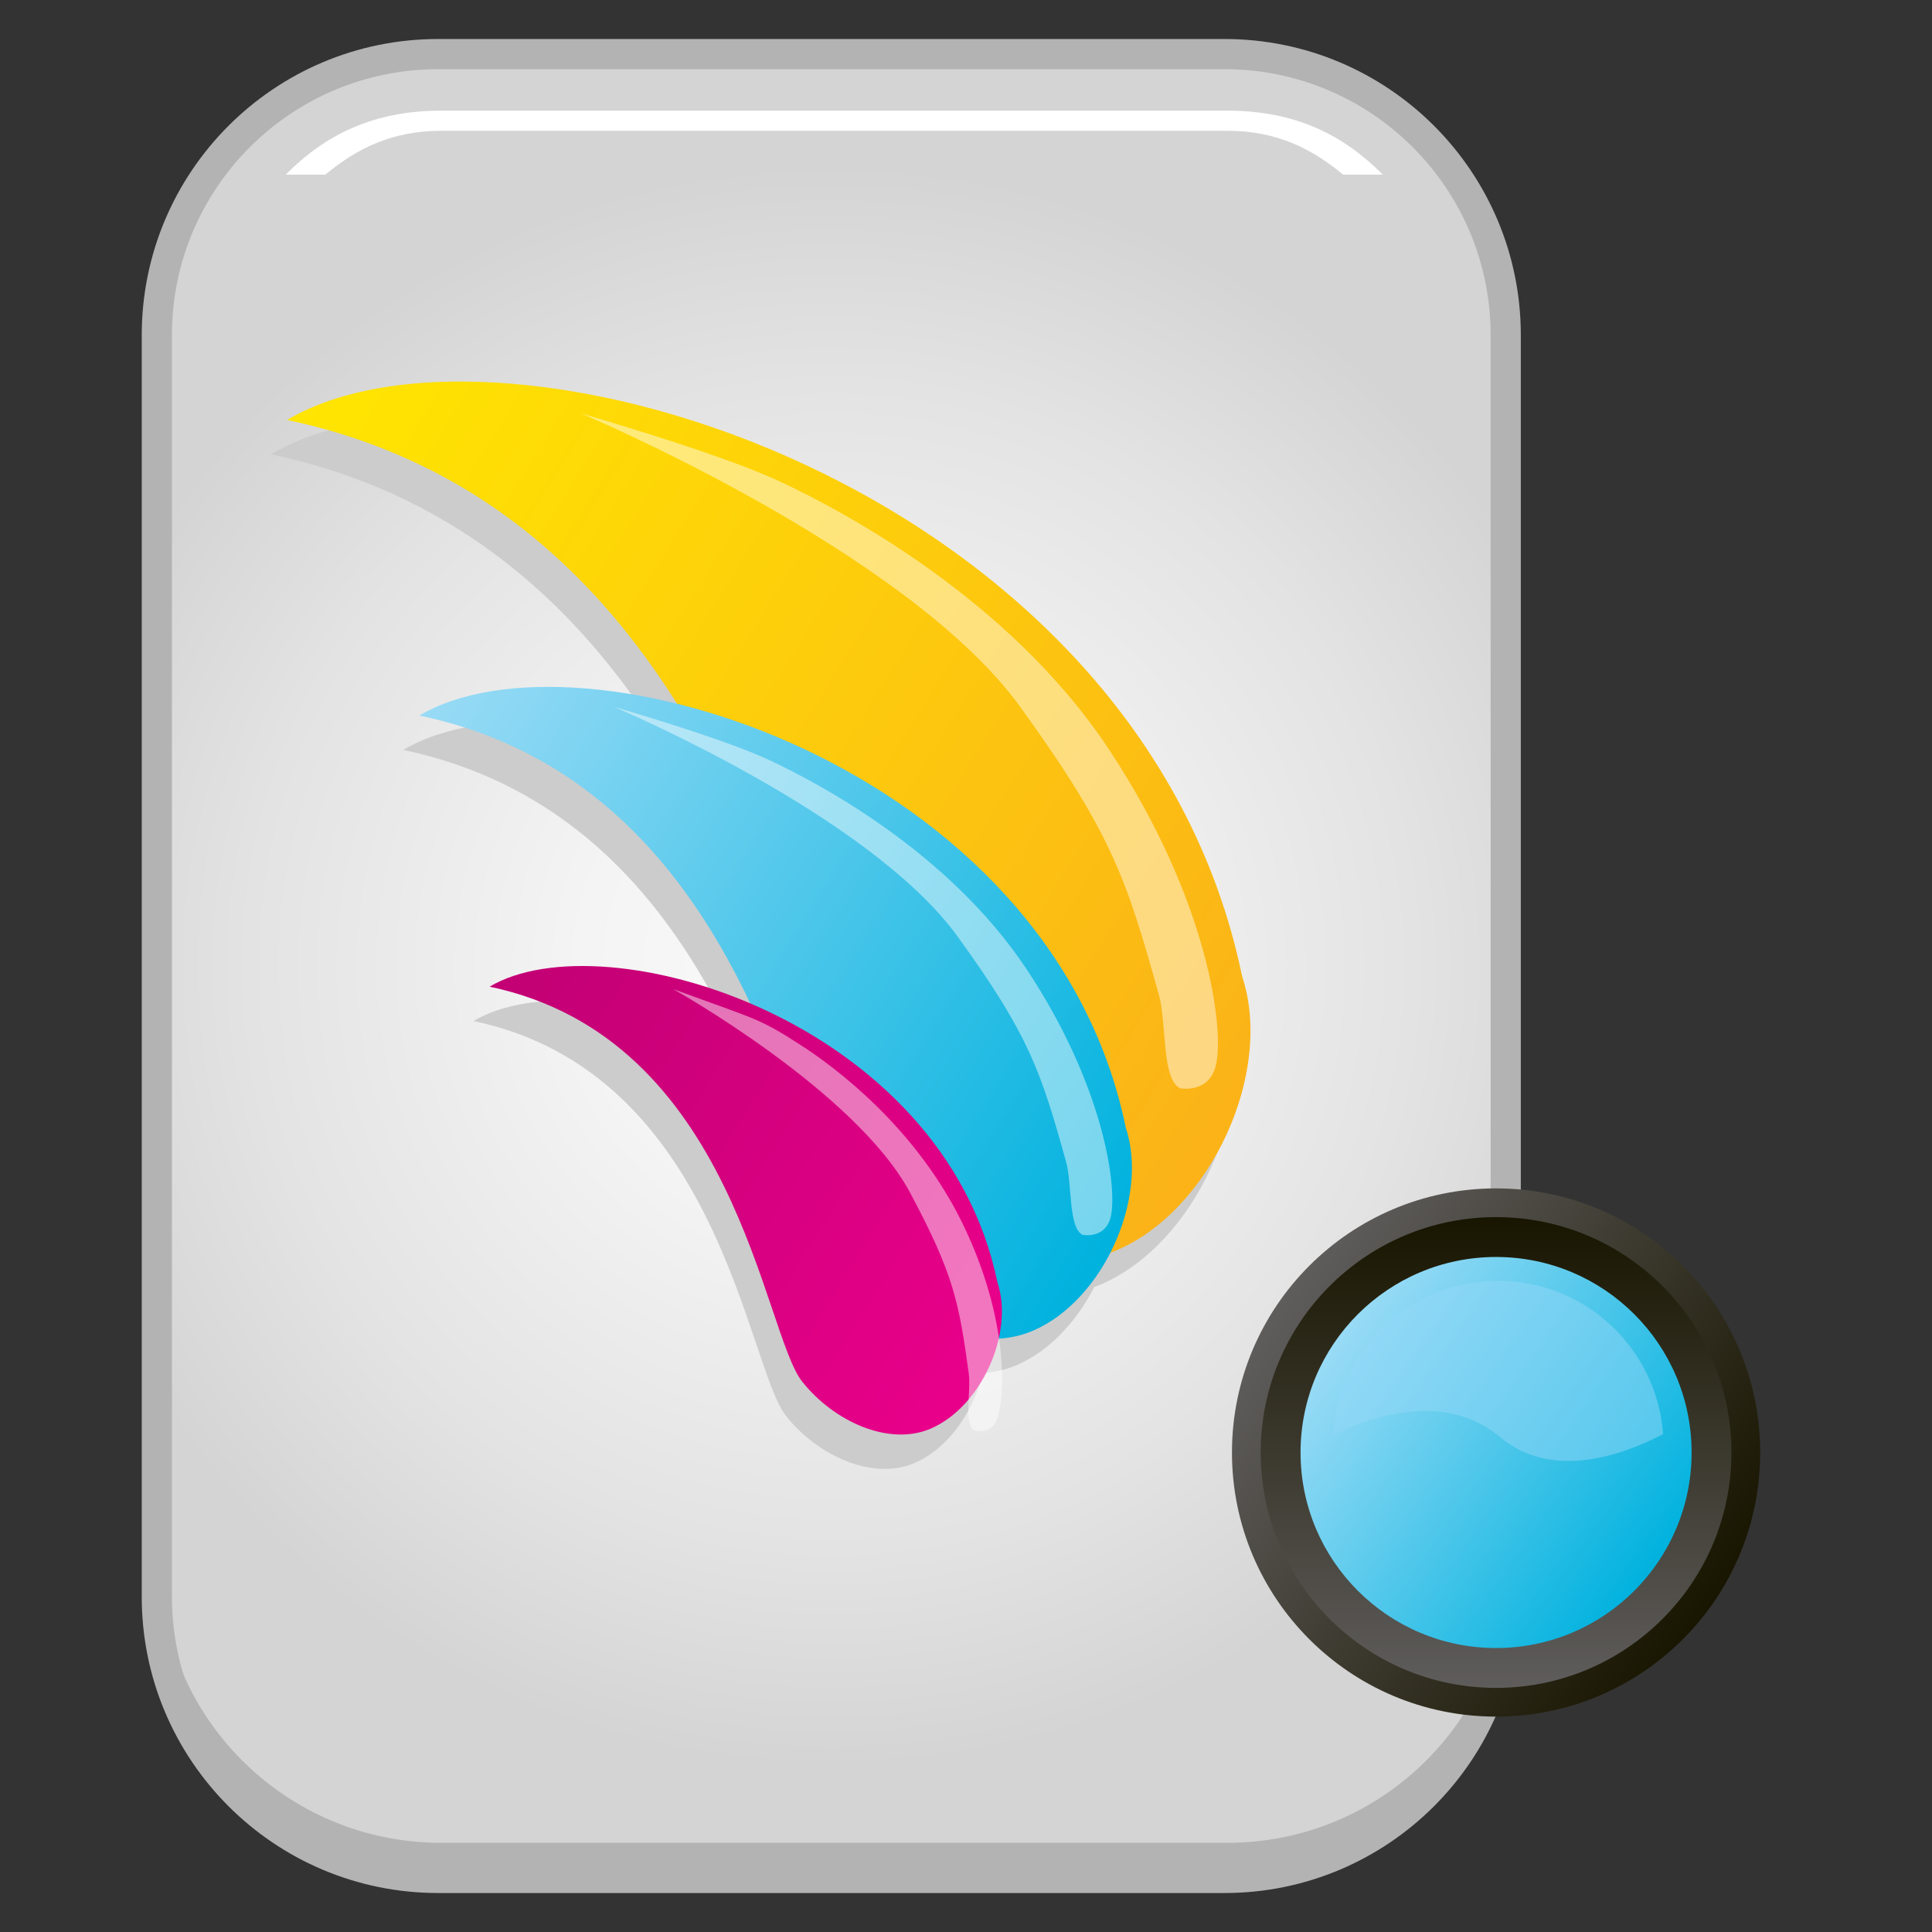 <?xml version="1.0" encoding="utf-8"?>
<!-- Generator: Adobe Illustrator 13.0.0, SVG Export Plug-In . SVG Version: 6.00 Build 14948)  -->
<!DOCTYPE svg PUBLIC "-//W3C//DTD SVG 1.1//EN" "http://www.w3.org/Graphics/SVG/1.1/DTD/svg11.dtd">
<svg version="1.1" id="Layer_1" xmlns="http://www.w3.org/2000/svg" xmlns:xlink="http://www.w3.org/1999/xlink" x="0px" y="0px"
	 width="128px" height="128px" viewBox="0 0 128 128" enable-background="new 0 0 128 128" xml:space="preserve">
<rect x="0" y="0" width="128" height="128" fill="#333333" stroke="none"/>
<g>
	<g>
		
			<radialGradient id="SVGID_1_" cx="55.075" cy="64.002" r="53.136" gradientTransform="matrix(1 0 0 1 0 -9.765625e-04)" gradientUnits="userSpaceOnUse">
			<stop  offset="0" style="stop-color:#FAFAFA"/>
			<stop  offset="0.311" style="stop-color:#F4F4F4"/>
			<stop  offset="0.726" style="stop-color:#E3E3E3"/>
			<stop  offset="1" style="stop-color:#D4D4D4"/>
		</radialGradient>
		<path fill="url(#SVGID_1_)" stroke="#B3B3B3" stroke-width="2" d="M99.758,22.207v83.586c0,10.285-8.344,18.625-18.637,18.625
			H29.028c-10.295,0-18.637-8.34-18.637-18.625V22.207c0-10.285,8.342-18.623,18.637-18.623h52.093
			C91.414,3.584,99.758,11.922,99.758,22.207L99.758,22.207z"/>
		<path fill="#B3B3B3" d="M81.316,122.092H29.223c-10.295,0-18.637-8.34-18.637-18.625v2.326c0,10.285,8.342,18.625,18.637,18.625
			h52.094c10.293,0,18.637-8.34,18.637-18.625v-2.326C99.953,113.752,91.609,122.092,81.316,122.092z"/>
		<path fill="#FFFFFF" d="M21.558,11.57c2.079-1.734,4.432-2.905,7.665-2.905h52.094c3.234,0,5.586,1.171,7.666,2.905h2.629
			c-2.621-2.646-5.805-4.238-10.295-4.238H29.223c-4.489,0-7.673,1.593-10.294,4.238H21.558z"/>
	</g>
	<g>
		<g>
			<path fill-rule="evenodd" clip-rule="evenodd" fill="#CCCCCC" d="M17.95,30.098c14.29-8.46,56.545,4.262,63.274,36.859
				c2.114,6.341-2.061,15.496-8.327,18.157c-5.202,2.215-12.051-0.901-16.006-5.869C51.953,73.058,48.6,36.567,17.95,30.098z"/>
			<path fill-rule="evenodd" clip-rule="evenodd" fill="#CCCCCC" d="M26.717,49.686c10.562-6.294,41.811,3.107,46.796,27.275
				c1.568,4.701-1.517,11.494-6.15,13.481c-3.842,1.645-8.912-0.658-11.838-4.338C51.873,81.516,49.384,54.451,26.717,49.686z"/>
			<path fill-rule="evenodd" clip-rule="evenodd" fill="#CCCCCC" d="M31.369,67.644c7.596-4.522,30.063,2.217,33.644,19.591
				c1.126,3.382-1.09,8.267-4.424,9.696c-2.763,1.181-6.407-0.471-8.507-3.113C49.456,90.524,47.667,71.064,31.369,67.644z"/>
		</g>
		<g>
			
				<linearGradient id="SVGID_2_" gradientUnits="userSpaceOnUse" x1="2849.588" y1="1895.924" x2="2769.714" y2="1839.996" gradientTransform="matrix(0.799 -0.041 0.041 0.799 -2270.966 -1327.934)">
				<stop  offset="0" style="stop-color:#FBB318"/>
				<stop  offset="1" style="stop-color:#FFE600"/>
			</linearGradient>
			<path fill-rule="evenodd" clip-rule="evenodd" fill="url(#SVGID_2_)" d="M19.019,27.824c14.291-8.463,56.545,4.262,63.274,36.857
				c2.114,6.341-2.06,15.496-8.327,18.159c-5.201,2.213-12.051-0.903-16.006-5.87C53.023,70.779,49.67,34.29,19.019,27.824z"/>
			
				<linearGradient id="SVGID_3_" gradientUnits="userSpaceOnUse" x1="5152.939" y1="1157.278" x2="5073.06" y2="1101.347" gradientTransform="matrix(0.591 -0.031 0.03 0.593 -3004.562 -447.056)">
				<stop  offset="0" style="stop-color:#00B2DE"/>
				<stop  offset="1" style="stop-color:#99DBF6"/>
			</linearGradient>
			<path fill-rule="evenodd" clip-rule="evenodd" fill="url(#SVGID_3_)" d="M27.788,47.407c10.561-6.291,41.81,3.11,46.793,27.279
				c1.568,4.701-1.516,11.493-6.149,13.48c-3.842,1.646-8.91-0.661-11.837-4.339C52.944,79.236,50.455,52.172,27.788,47.407z"/>
			
				<linearGradient id="SVGID_4_" gradientUnits="userSpaceOnUse" x1="8598.402" y1="27.845" x2="8518.521" y2="-28.089" gradientTransform="matrix(0.425 -0.022 0.022 0.426 -3587.126 269.555)">
				<stop  offset="0" style="stop-color:#EC008C"/>
				<stop  offset="1" style="stop-color:#C40075"/>
			</linearGradient>
			<path fill-rule="evenodd" clip-rule="evenodd" fill="url(#SVGID_4_)" d="M32.438,65.369c7.598-4.525,30.065,2.215,33.644,19.589
				c1.127,3.383-1.088,8.266-4.423,9.693c-2.764,1.186-6.407-0.468-8.507-3.11C50.527,88.246,48.736,68.79,32.438,65.369z"/>
		</g>
		<path opacity="0.46" fill-rule="evenodd" clip-rule="evenodd" fill="#FFFFFF" d="M78.185,72.101c0,0,1.845,0.361,2.343-1.415
			c0.648-2.301-0.418-11.031-7.088-21.082c-6.676-10.047-17.784-15.831-21.761-17.699c-3.981-1.871-13.195-4.518-13.195-4.518
			s21.624,9.075,29.137,19.482c6.044,8.376,7.013,11.345,9.165,19.065C77.299,67.781,76.957,71.523,78.185,72.101z"/>
		<path opacity="0.46" fill-rule="evenodd" clip-rule="evenodd" fill="#FFFFFF" d="M71.731,81.812c0,0,1.442,0.283,1.835-1.103
			c0.504-1.801-0.328-8.633-5.55-16.496c-5.222-7.861-13.914-12.384-17.023-13.845c-3.115-1.464-10.323-3.539-10.323-3.539
			s16.919,7.102,22.796,15.247c4.728,6.548,5.486,8.872,7.169,14.917C71.037,78.434,70.774,81.361,71.731,81.812z"/>
		<path opacity="0.46" fill-rule="evenodd" clip-rule="evenodd" fill="#FFFFFF" d="M64.522,94.756c0,0,1.063,0.361,1.5-0.646
			c0.562-1.308,0.905-6.554-2.231-13.01c-3.139-6.463-8.527-10.434-10.725-11.851c-2.816-1.817-2.876-1.667-8.461-3.717
			c0,0,12.09,6.759,15.696,13.496c2.897,5.427,3.233,7.249,3.883,11.98C64.341,92.14,63.846,94.32,64.522,94.756z"/>
	</g>
	<g>
		
			<linearGradient id="SVGID_5_" gradientUnits="userSpaceOnUse" x1="-551.253" y1="-816.886" x2="-522.583" y2="-796.812" gradientTransform="matrix(-1 0 0 -1 -437.801 -710.616)">
			<stop  offset="0" style="stop-color:#181500"/>
			<stop  offset="1" style="stop-color:#5F5D5C"/>
		</linearGradient>
		<circle fill="url(#SVGID_5_)" cx="99.119" cy="96.232" r="17.498"/>
		
			<linearGradient id="SVGID_6_" gradientUnits="userSpaceOnUse" x1="-536.919" y1="-791.252" x2="-536.919" y2="-822.444" gradientTransform="matrix(-1 0 0 -1 -437.801 -710.616)">
			<stop  offset="0" style="stop-color:#181500"/>
			<stop  offset="1" style="stop-color:#5F5D5C"/>
		</linearGradient>
		<circle fill="url(#SVGID_6_)" cx="99.118" cy="96.232" r="15.594"/>
		
			<linearGradient id="SVGID_7_" gradientUnits="userSpaceOnUse" x1="-547.531" y1="-814.28" x2="-526.307" y2="-799.418" gradientTransform="matrix(-1 0 0 -1 -437.801 -710.616)">
			<stop  offset="0" style="stop-color:#00B2DE"/>
			<stop  offset="1" style="stop-color:#99DBF6"/>
		</linearGradient>
		<circle fill="url(#SVGID_7_)" cx="99.119" cy="96.232" r="12.954"/>
		<path opacity="0.5" fill="#94D9F8" d="M99.392,95.216c3.379,2.827,7.949,1.276,10.793-0.2c-0.418-5.68-5.152-10.158-10.934-10.158
			c-5.807,0-10.557,4.516-10.942,10.23C90.942,93.792,95.755,92.174,99.392,95.216z"/>
	</g>
</g>
</svg>
